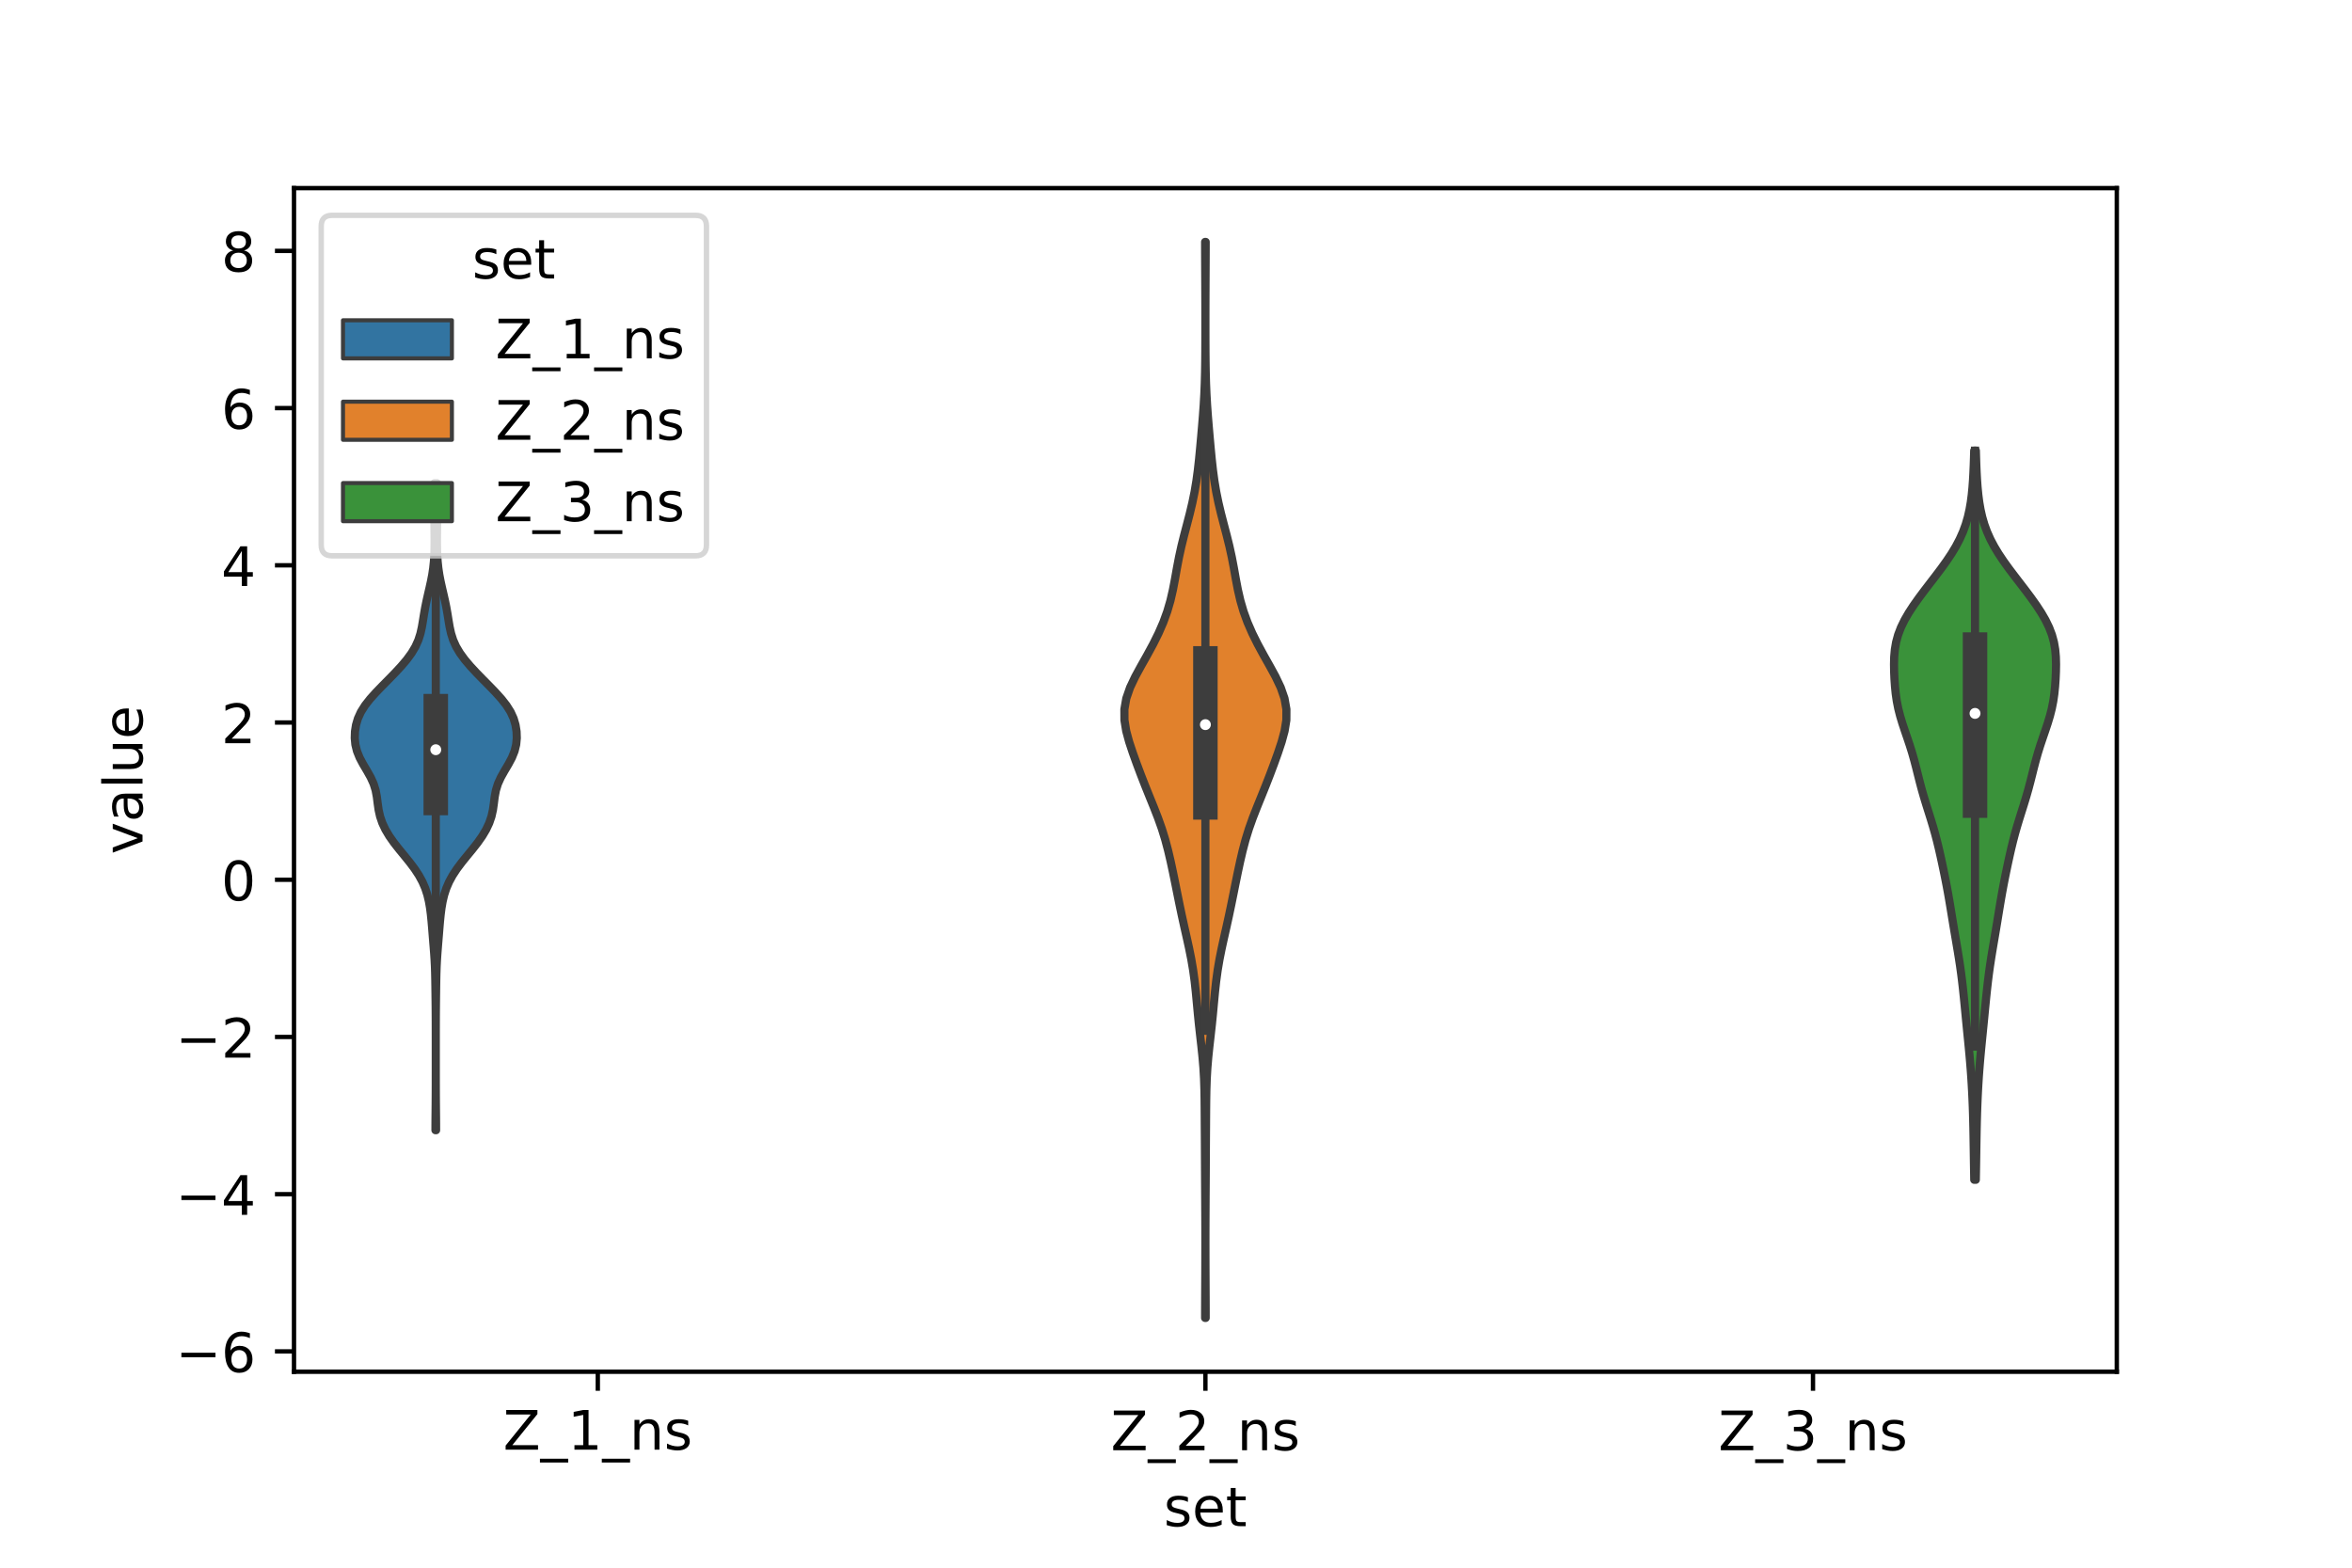<?xml version="1.0" encoding="utf-8" standalone="no"?>
<!DOCTYPE svg PUBLIC "-//W3C//DTD SVG 1.1//EN"
  "http://www.w3.org/Graphics/SVG/1.1/DTD/svg11.dtd">
<!-- Created with matplotlib (https://matplotlib.org/) -->
<svg height="288pt" version="1.1" viewBox="0 0 432 288" width="432pt" xmlns="http://www.w3.org/2000/svg" xmlns:xlink="http://www.w3.org/1999/xlink">
 <defs>
  <style type="text/css">*{stroke-linecap:butt;stroke-linejoin:round;}</style>
 </defs>
 <g id="figure_1">
  <g id="patch_1">
   <path d="M 0 288 
L 432 288 
L 432 0 
L 0 0 
z
" style="fill:#ffffff;"/>
  </g>
  <g id="axes_1">
   <g id="patch_2">
    <path d="M 54 252 
L 388.8 252 
L 388.8 34.56 
L 54 34.56 
z
" style="fill:#ffffff;"/>
   </g>
   <g id="PolyCollection_1">
    <defs>
     <path d="M 80.097 -80.373 
L 79.983 -80.373 
L 79.987 -81.573 
L 79.996 -82.774 
L 80.009 -83.975 
L 80.02 -85.175 
L 80.029 -86.376 
L 80.035 -87.577 
L 80.038 -88.777 
L 80.039 -89.978 
L 80.04 -91.178 
L 80.04 -92.379 
L 80.04 -93.58 
L 80.04 -94.78 
L 80.04 -95.981 
L 80.04 -97.182 
L 80.039 -98.382 
L 80.037 -99.583 
L 80.034 -100.784 
L 80.027 -101.984 
L 80.017 -103.185 
L 80.004 -104.386 
L 79.988 -105.586 
L 79.972 -106.787 
L 79.953 -107.987 
L 79.927 -109.188 
L 79.888 -110.389 
L 79.828 -111.589 
L 79.749 -112.79 
L 79.657 -113.991 
L 79.559 -115.191 
L 79.462 -116.392 
L 79.367 -117.593 
L 79.264 -118.793 
L 79.144 -119.994 
L 78.991 -121.195 
L 78.784 -122.395 
L 78.499 -123.596 
L 78.11 -124.796 
L 77.594 -125.997 
L 76.938 -127.198 
L 76.148 -128.398 
L 75.245 -129.599 
L 74.273 -130.8 
L 73.288 -132 
L 72.347 -133.201 
L 71.502 -134.402 
L 70.787 -135.602 
L 70.222 -136.803 
L 69.812 -138.004 
L 69.543 -139.204 
L 69.371 -140.405 
L 69.22 -141.605 
L 68.996 -142.806 
L 68.624 -144.007 
L 68.079 -145.207 
L 67.403 -146.408 
L 66.691 -147.609 
L 66.052 -148.809 
L 65.569 -150.01 
L 65.274 -151.211 
L 65.16 -152.411 
L 65.201 -153.612 
L 65.39 -154.813 
L 65.744 -156.013 
L 66.293 -157.214 
L 67.049 -158.414 
L 67.991 -159.615 
L 69.071 -160.816 
L 70.231 -162.016 
L 71.418 -163.217 
L 72.587 -164.418 
L 73.7 -165.618 
L 74.716 -166.819 
L 75.595 -168.02 
L 76.309 -169.22 
L 76.847 -170.421 
L 77.228 -171.622 
L 77.493 -172.822 
L 77.696 -174.023 
L 77.887 -175.223 
L 78.099 -176.424 
L 78.345 -177.625 
L 78.617 -178.825 
L 78.897 -180.026 
L 79.162 -181.227 
L 79.392 -182.427 
L 79.571 -183.628 
L 79.697 -184.829 
L 79.774 -186.029 
L 79.811 -187.23 
L 79.822 -188.43 
L 79.817 -189.631 
L 79.804 -190.832 
L 79.79 -192.032 
L 79.775 -193.233 
L 79.761 -194.434 
L 79.752 -195.634 
L 79.753 -196.835 
L 79.77 -198.036 
L 79.804 -199.236 
L 80.276 -199.236 
L 80.276 -199.236 
L 80.31 -198.036 
L 80.327 -196.835 
L 80.328 -195.634 
L 80.319 -194.434 
L 80.305 -193.233 
L 80.29 -192.032 
L 80.276 -190.832 
L 80.263 -189.631 
L 80.258 -188.43 
L 80.269 -187.23 
L 80.306 -186.029 
L 80.383 -184.829 
L 80.509 -183.628 
L 80.688 -182.427 
L 80.918 -181.227 
L 81.183 -180.026 
L 81.463 -178.825 
L 81.735 -177.625 
L 81.981 -176.424 
L 82.193 -175.223 
L 82.384 -174.023 
L 82.587 -172.822 
L 82.852 -171.622 
L 83.233 -170.421 
L 83.771 -169.22 
L 84.485 -168.02 
L 85.364 -166.819 
L 86.38 -165.618 
L 87.493 -164.418 
L 88.662 -163.217 
L 89.849 -162.016 
L 91.009 -160.816 
L 92.089 -159.615 
L 93.031 -158.414 
L 93.787 -157.214 
L 94.336 -156.013 
L 94.69 -154.813 
L 94.879 -153.612 
L 94.92 -152.411 
L 94.806 -151.211 
L 94.511 -150.01 
L 94.028 -148.809 
L 93.389 -147.609 
L 92.677 -146.408 
L 92.001 -145.207 
L 91.456 -144.007 
L 91.084 -142.806 
L 90.86 -141.605 
L 90.709 -140.405 
L 90.537 -139.204 
L 90.268 -138.004 
L 89.858 -136.803 
L 89.293 -135.602 
L 88.578 -134.402 
L 87.733 -133.201 
L 86.792 -132 
L 85.807 -130.8 
L 84.835 -129.599 
L 83.932 -128.398 
L 83.142 -127.198 
L 82.486 -125.997 
L 81.97 -124.796 
L 81.581 -123.596 
L 81.296 -122.395 
L 81.089 -121.195 
L 80.936 -119.994 
L 80.816 -118.793 
L 80.713 -117.593 
L 80.618 -116.392 
L 80.521 -115.191 
L 80.423 -113.991 
L 80.331 -112.79 
L 80.252 -111.589 
L 80.192 -110.389 
L 80.153 -109.188 
L 80.127 -107.987 
L 80.108 -106.787 
L 80.092 -105.586 
L 80.076 -104.386 
L 80.063 -103.185 
L 80.053 -101.984 
L 80.046 -100.784 
L 80.043 -99.583 
L 80.041 -98.382 
L 80.04 -97.182 
L 80.04 -95.981 
L 80.04 -94.78 
L 80.04 -93.58 
L 80.04 -92.379 
L 80.04 -91.178 
L 80.041 -89.978 
L 80.042 -88.777 
L 80.045 -87.577 
L 80.051 -86.376 
L 80.06 -85.175 
L 80.071 -83.975 
L 80.084 -82.774 
L 80.093 -81.573 
L 80.097 -80.373 
z
" id="me6ce5b378d" style="stroke:#3d3d3d;stroke-width:1.5;"/>
    </defs>
    <g clip-path="url(#p25dd8c99f0)">
     <use style="fill:#3274a1;stroke:#3d3d3d;stroke-width:1.5;" x="0" xlink:href="#me6ce5b378d" y="288"/>
    </g>
   </g>
   <g id="PolyCollection_2">
    <defs>
     <path d="M 221.451 -45.884 
L 221.349 -45.884 
L 221.352 -47.88 
L 221.36 -49.877 
L 221.371 -51.874 
L 221.381 -53.87 
L 221.389 -55.867 
L 221.393 -57.864 
L 221.395 -59.86 
L 221.393 -61.857 
L 221.387 -63.854 
L 221.378 -65.851 
L 221.367 -67.847 
L 221.354 -69.844 
L 221.342 -71.841 
L 221.332 -73.837 
L 221.322 -75.834 
L 221.312 -77.831 
L 221.299 -79.827 
L 221.286 -81.824 
L 221.273 -83.821 
L 221.255 -85.818 
L 221.221 -87.814 
L 221.155 -89.811 
L 221.04 -91.808 
L 220.872 -93.804 
L 220.662 -95.801 
L 220.434 -97.798 
L 220.213 -99.794 
L 220.012 -101.791 
L 219.827 -103.788 
L 219.638 -105.784 
L 219.419 -107.781 
L 219.146 -109.778 
L 218.808 -111.775 
L 218.409 -113.771 
L 217.97 -115.768 
L 217.519 -117.765 
L 217.08 -119.761 
L 216.66 -121.758 
L 216.256 -123.755 
L 215.855 -125.751 
L 215.447 -127.748 
L 215.019 -129.745 
L 214.553 -131.741 
L 214.024 -133.738 
L 213.408 -135.735 
L 212.699 -137.732 
L 211.919 -139.728 
L 211.109 -141.725 
L 210.305 -143.722 
L 209.528 -145.718 
L 208.779 -147.715 
L 208.06 -149.712 
L 207.397 -151.708 
L 206.855 -153.705 
L 206.531 -155.702 
L 206.52 -157.699 
L 206.871 -159.695 
L 207.564 -161.692 
L 208.511 -163.689 
L 209.6 -165.685 
L 210.724 -167.682 
L 211.807 -169.679 
L 212.799 -171.675 
L 213.668 -173.672 
L 214.394 -175.669 
L 214.977 -177.665 
L 215.437 -179.662 
L 215.818 -181.659 
L 216.173 -183.656 
L 216.554 -185.652 
L 216.991 -187.649 
L 217.485 -189.646 
L 218.01 -191.642 
L 218.528 -193.639 
L 219.002 -195.636 
L 219.41 -197.632 
L 219.745 -199.629 
L 220.014 -201.626 
L 220.236 -203.622 
L 220.429 -205.619 
L 220.61 -207.616 
L 220.784 -209.613 
L 220.948 -211.609 
L 221.091 -213.606 
L 221.205 -215.603 
L 221.287 -217.599 
L 221.34 -219.596 
L 221.371 -221.593 
L 221.387 -223.589 
L 221.395 -225.586 
L 221.397 -227.583 
L 221.397 -229.58 
L 221.395 -231.576 
L 221.389 -233.573 
L 221.381 -235.57 
L 221.371 -237.566 
L 221.36 -239.563 
L 221.352 -241.56 
L 221.349 -243.556 
L 221.451 -243.556 
L 221.451 -243.556 
L 221.448 -241.56 
L 221.44 -239.563 
L 221.429 -237.566 
L 221.419 -235.57 
L 221.411 -233.573 
L 221.405 -231.576 
L 221.403 -229.58 
L 221.403 -227.583 
L 221.405 -225.586 
L 221.413 -223.589 
L 221.429 -221.593 
L 221.46 -219.596 
L 221.513 -217.599 
L 221.595 -215.603 
L 221.709 -213.606 
L 221.852 -211.609 
L 222.016 -209.613 
L 222.19 -207.616 
L 222.371 -205.619 
L 222.564 -203.622 
L 222.786 -201.626 
L 223.055 -199.629 
L 223.39 -197.632 
L 223.798 -195.636 
L 224.272 -193.639 
L 224.79 -191.642 
L 225.315 -189.646 
L 225.809 -187.649 
L 226.246 -185.652 
L 226.627 -183.656 
L 226.982 -181.659 
L 227.363 -179.662 
L 227.823 -177.665 
L 228.406 -175.669 
L 229.132 -173.672 
L 230.001 -171.675 
L 230.993 -169.679 
L 232.076 -167.682 
L 233.2 -165.685 
L 234.289 -163.689 
L 235.236 -161.692 
L 235.929 -159.695 
L 236.28 -157.699 
L 236.269 -155.702 
L 235.945 -153.705 
L 235.403 -151.708 
L 234.74 -149.712 
L 234.021 -147.715 
L 233.272 -145.718 
L 232.495 -143.722 
L 231.691 -141.725 
L 230.881 -139.728 
L 230.101 -137.732 
L 229.392 -135.735 
L 228.776 -133.738 
L 228.247 -131.741 
L 227.781 -129.745 
L 227.353 -127.748 
L 226.945 -125.751 
L 226.544 -123.755 
L 226.14 -121.758 
L 225.72 -119.761 
L 225.281 -117.765 
L 224.83 -115.768 
L 224.391 -113.771 
L 223.992 -111.775 
L 223.654 -109.778 
L 223.381 -107.781 
L 223.162 -105.784 
L 222.973 -103.788 
L 222.788 -101.791 
L 222.587 -99.794 
L 222.366 -97.798 
L 222.138 -95.801 
L 221.928 -93.804 
L 221.76 -91.808 
L 221.645 -89.811 
L 221.579 -87.814 
L 221.545 -85.818 
L 221.527 -83.821 
L 221.514 -81.824 
L 221.501 -79.827 
L 221.488 -77.831 
L 221.478 -75.834 
L 221.468 -73.837 
L 221.458 -71.841 
L 221.446 -69.844 
L 221.433 -67.847 
L 221.422 -65.851 
L 221.413 -63.854 
L 221.407 -61.857 
L 221.405 -59.86 
L 221.407 -57.864 
L 221.411 -55.867 
L 221.419 -53.87 
L 221.429 -51.874 
L 221.44 -49.877 
L 221.448 -47.88 
L 221.451 -45.884 
z
" id="m36fbef43ed" style="stroke:#3d3d3d;stroke-width:1.5;"/>
    </defs>
    <g clip-path="url(#p25dd8c99f0)">
     <use style="fill:#e1812c;stroke:#3d3d3d;stroke-width:1.5;" x="0" xlink:href="#m36fbef43ed" y="288"/>
    </g>
   </g>
   <g id="PolyCollection_3">
    <defs>
     <path d="M 362.902 -71.259 
L 362.618 -71.259 
L 362.594 -72.612 
L 362.57 -73.965 
L 362.549 -75.318 
L 362.528 -76.671 
L 362.507 -78.023 
L 362.485 -79.376 
L 362.459 -80.729 
L 362.428 -82.082 
L 362.39 -83.435 
L 362.344 -84.788 
L 362.289 -86.141 
L 362.224 -87.494 
L 362.149 -88.847 
L 362.063 -90.2 
L 361.965 -91.553 
L 361.856 -92.906 
L 361.737 -94.259 
L 361.609 -95.612 
L 361.477 -96.964 
L 361.342 -98.317 
L 361.208 -99.67 
L 361.075 -101.023 
L 360.945 -102.376 
L 360.813 -103.729 
L 360.678 -105.082 
L 360.535 -106.435 
L 360.38 -107.788 
L 360.21 -109.141 
L 360.022 -110.494 
L 359.817 -111.847 
L 359.599 -113.2 
L 359.371 -114.553 
L 359.141 -115.905 
L 358.912 -117.258 
L 358.688 -118.611 
L 358.467 -119.964 
L 358.245 -121.317 
L 358.018 -122.67 
L 357.781 -124.023 
L 357.53 -125.376 
L 357.266 -126.729 
L 356.99 -128.082 
L 356.706 -129.435 
L 356.411 -130.788 
L 356.103 -132.141 
L 355.774 -133.494 
L 355.419 -134.846 
L 355.034 -136.199 
L 354.624 -137.552 
L 354.199 -138.905 
L 353.773 -140.258 
L 353.361 -141.611 
L 352.975 -142.964 
L 352.615 -144.317 
L 352.273 -145.67 
L 351.935 -147.023 
L 351.58 -148.376 
L 351.195 -149.729 
L 350.772 -151.082 
L 350.319 -152.434 
L 349.855 -153.787 
L 349.405 -155.14 
L 348.998 -156.493 
L 348.656 -157.846 
L 348.389 -159.199 
L 348.193 -160.552 
L 348.056 -161.905 
L 347.961 -163.258 
L 347.902 -164.611 
L 347.88 -165.964 
L 347.914 -167.317 
L 348.033 -168.67 
L 348.265 -170.023 
L 348.634 -171.375 
L 349.15 -172.728 
L 349.808 -174.081 
L 350.591 -175.434 
L 351.475 -176.787 
L 352.434 -178.14 
L 353.444 -179.493 
L 354.48 -180.846 
L 355.521 -182.199 
L 356.541 -183.552 
L 357.516 -184.905 
L 358.422 -186.258 
L 359.238 -187.611 
L 359.95 -188.964 
L 360.553 -190.316 
L 361.047 -191.669 
L 361.441 -193.022 
L 361.747 -194.375 
L 361.981 -195.728 
L 362.157 -197.081 
L 362.289 -198.434 
L 362.388 -199.787 
L 362.463 -201.14 
L 362.521 -202.493 
L 362.568 -203.846 
L 362.607 -205.199 
L 362.913 -205.199 
L 362.913 -205.199 
L 362.952 -203.846 
L 362.999 -202.493 
L 363.057 -201.14 
L 363.132 -199.787 
L 363.231 -198.434 
L 363.363 -197.081 
L 363.539 -195.728 
L 363.773 -194.375 
L 364.079 -193.022 
L 364.473 -191.669 
L 364.967 -190.316 
L 365.57 -188.964 
L 366.282 -187.611 
L 367.098 -186.258 
L 368.004 -184.905 
L 368.979 -183.552 
L 369.999 -182.199 
L 371.04 -180.846 
L 372.076 -179.493 
L 373.086 -178.14 
L 374.045 -176.787 
L 374.929 -175.434 
L 375.712 -174.081 
L 376.37 -172.728 
L 376.886 -171.375 
L 377.255 -170.023 
L 377.487 -168.67 
L 377.606 -167.317 
L 377.64 -165.964 
L 377.618 -164.611 
L 377.559 -163.258 
L 377.464 -161.905 
L 377.327 -160.552 
L 377.131 -159.199 
L 376.864 -157.846 
L 376.522 -156.493 
L 376.115 -155.14 
L 375.665 -153.787 
L 375.201 -152.434 
L 374.748 -151.082 
L 374.325 -149.729 
L 373.94 -148.376 
L 373.585 -147.023 
L 373.247 -145.67 
L 372.905 -144.317 
L 372.545 -142.964 
L 372.159 -141.611 
L 371.747 -140.258 
L 371.321 -138.905 
L 370.896 -137.552 
L 370.486 -136.199 
L 370.101 -134.846 
L 369.746 -133.494 
L 369.417 -132.141 
L 369.109 -130.788 
L 368.814 -129.435 
L 368.53 -128.082 
L 368.254 -126.729 
L 367.99 -125.376 
L 367.739 -124.023 
L 367.502 -122.67 
L 367.275 -121.317 
L 367.053 -119.964 
L 366.832 -118.611 
L 366.608 -117.258 
L 366.379 -115.905 
L 366.149 -114.553 
L 365.921 -113.2 
L 365.703 -111.847 
L 365.498 -110.494 
L 365.31 -109.141 
L 365.14 -107.788 
L 364.985 -106.435 
L 364.842 -105.082 
L 364.707 -103.729 
L 364.575 -102.376 
L 364.445 -101.023 
L 364.312 -99.67 
L 364.178 -98.317 
L 364.043 -96.964 
L 363.911 -95.612 
L 363.783 -94.259 
L 363.664 -92.906 
L 363.555 -91.553 
L 363.457 -90.2 
L 363.371 -88.847 
L 363.296 -87.494 
L 363.231 -86.141 
L 363.176 -84.788 
L 363.13 -83.435 
L 363.092 -82.082 
L 363.061 -80.729 
L 363.035 -79.376 
L 363.013 -78.023 
L 362.992 -76.671 
L 362.971 -75.318 
L 362.95 -73.965 
L 362.926 -72.612 
L 362.902 -71.259 
z
" id="m3a3d070eb0" style="stroke:#3d3d3d;stroke-width:1.5;"/>
    </defs>
    <g clip-path="url(#p25dd8c99f0)">
     <use style="fill:#3a923a;stroke:#3d3d3d;stroke-width:1.5;" x="0" xlink:href="#m3a3d070eb0" y="288"/>
    </g>
   </g>
   <g id="patch_3">
    <path clip-path="url(#p25dd8c99f0)" d="M 109.8 161.617 
L 109.8 161.617 
L 109.8 161.617 
L 109.8 161.617 
z
" style="fill:#3274a1;stroke:#3d3d3d;stroke-linejoin:miter;stroke-width:0.75;"/>
   </g>
   <g id="patch_4">
    <path clip-path="url(#p25dd8c99f0)" d="M 109.8 161.617 
L 109.8 161.617 
L 109.8 161.617 
L 109.8 161.617 
z
" style="fill:#e1812c;stroke:#3d3d3d;stroke-linejoin:miter;stroke-width:0.75;"/>
   </g>
   <g id="patch_5">
    <path clip-path="url(#p25dd8c99f0)" d="M 109.8 161.617 
L 109.8 161.617 
L 109.8 161.617 
L 109.8 161.617 
z
" style="fill:#3a923a;stroke:#3d3d3d;stroke-linejoin:miter;stroke-width:0.75;"/>
   </g>
   <g id="matplotlib.axis_1">
    <g id="xtick_1">
     <g id="line2d_1">
      <defs>
       <path d="M 0 0 
L 0 3.5 
" id="m18c6acde57" style="stroke:#000000;stroke-width:0.8;"/>
      </defs>
      <g>
       <use style="stroke:#000000;stroke-width:0.8;" x="109.8" xlink:href="#m18c6acde57" y="252"/>
      </g>
     </g>
     <g id="text_1">
      <!-- Z_1_ns -->
      <g transform="translate(92.42 266.32)scale(0.1 -0.1)">
       <defs>
        <path d="M 5.609 72.906 
L 62.891 72.906 
L 62.891 65.375 
L 16.797 8.297 
L 64.016 8.297 
L 64.016 0 
L 4.5 0 
L 4.5 7.516 
L 50.594 64.594 
L 5.609 64.594 
z
" id="DejaVuSans-90"/>
        <path d="M 50.984 -16.609 
L 50.984 -23.578 
L -0.984 -23.578 
L -0.984 -16.609 
z
" id="DejaVuSans-95"/>
        <path d="M 12.406 8.297 
L 28.516 8.297 
L 28.516 63.922 
L 10.984 60.406 
L 10.984 69.391 
L 28.422 72.906 
L 38.281 72.906 
L 38.281 8.297 
L 54.391 8.297 
L 54.391 0 
L 12.406 0 
z
" id="DejaVuSans-49"/>
        <path d="M 54.891 33.016 
L 54.891 0 
L 45.906 0 
L 45.906 32.719 
Q 45.906 40.484 42.875 44.328 
Q 39.844 48.188 33.797 48.188 
Q 26.516 48.188 22.312 43.547 
Q 18.109 38.922 18.109 30.906 
L 18.109 0 
L 9.078 0 
L 9.078 54.688 
L 18.109 54.688 
L 18.109 46.188 
Q 21.344 51.125 25.703 53.562 
Q 30.078 56 35.797 56 
Q 45.219 56 50.047 50.172 
Q 54.891 44.344 54.891 33.016 
z
" id="DejaVuSans-110"/>
        <path d="M 44.281 53.078 
L 44.281 44.578 
Q 40.484 46.531 36.375 47.5 
Q 32.281 48.484 27.875 48.484 
Q 21.188 48.484 17.844 46.438 
Q 14.5 44.391 14.5 40.281 
Q 14.5 37.156 16.891 35.375 
Q 19.281 33.594 26.516 31.984 
L 29.594 31.297 
Q 39.156 29.25 43.188 25.516 
Q 47.219 21.781 47.219 15.094 
Q 47.219 7.469 41.188 3.016 
Q 35.156 -1.422 24.609 -1.422 
Q 20.219 -1.422 15.453 -0.562 
Q 10.688 0.297 5.422 2 
L 5.422 11.281 
Q 10.406 8.688 15.234 7.391 
Q 20.062 6.109 24.812 6.109 
Q 31.156 6.109 34.562 8.281 
Q 37.984 10.453 37.984 14.406 
Q 37.984 18.062 35.516 20.016 
Q 33.062 21.969 24.703 23.781 
L 21.578 24.516 
Q 13.234 26.266 9.516 29.906 
Q 5.812 33.547 5.812 39.891 
Q 5.812 47.609 11.281 51.797 
Q 16.75 56 26.812 56 
Q 31.781 56 36.172 55.266 
Q 40.578 54.547 44.281 53.078 
z
" id="DejaVuSans-115"/>
       </defs>
       <use xlink:href="#DejaVuSans-90"/>
       <use x="68.506" xlink:href="#DejaVuSans-95"/>
       <use x="118.506" xlink:href="#DejaVuSans-49"/>
       <use x="182.129" xlink:href="#DejaVuSans-95"/>
       <use x="232.129" xlink:href="#DejaVuSans-110"/>
       <use x="295.508" xlink:href="#DejaVuSans-115"/>
      </g>
     </g>
    </g>
    <g id="xtick_2">
     <g id="line2d_2">
      <g>
       <use style="stroke:#000000;stroke-width:0.8;" x="221.4" xlink:href="#m18c6acde57" y="252"/>
      </g>
     </g>
     <g id="text_2">
      <!-- Z_2_ns -->
      <g transform="translate(204.02 266.422)scale(0.1 -0.1)">
       <defs>
        <path d="M 19.188 8.297 
L 53.609 8.297 
L 53.609 0 
L 7.328 0 
L 7.328 8.297 
Q 12.938 14.109 22.625 23.891 
Q 32.328 33.688 34.812 36.531 
Q 39.547 41.844 41.422 45.531 
Q 43.312 49.219 43.312 52.781 
Q 43.312 58.594 39.234 62.25 
Q 35.156 65.922 28.609 65.922 
Q 23.969 65.922 18.812 64.312 
Q 13.672 62.703 7.812 59.422 
L 7.812 69.391 
Q 13.766 71.781 18.938 73 
Q 24.125 74.219 28.422 74.219 
Q 39.75 74.219 46.484 68.547 
Q 53.219 62.891 53.219 53.422 
Q 53.219 48.922 51.531 44.891 
Q 49.859 40.875 45.406 35.406 
Q 44.188 33.984 37.641 27.219 
Q 31.109 20.453 19.188 8.297 
z
" id="DejaVuSans-50"/>
       </defs>
       <use xlink:href="#DejaVuSans-90"/>
       <use x="68.506" xlink:href="#DejaVuSans-95"/>
       <use x="118.506" xlink:href="#DejaVuSans-50"/>
       <use x="182.129" xlink:href="#DejaVuSans-95"/>
       <use x="232.129" xlink:href="#DejaVuSans-110"/>
       <use x="295.508" xlink:href="#DejaVuSans-115"/>
      </g>
     </g>
    </g>
    <g id="xtick_3">
     <g id="line2d_3">
      <g>
       <use style="stroke:#000000;stroke-width:0.8;" x="333" xlink:href="#m18c6acde57" y="252"/>
      </g>
     </g>
     <g id="text_3">
      <!-- Z_3_ns -->
      <g transform="translate(315.62 266.422)scale(0.1 -0.1)">
       <defs>
        <path d="M 40.578 39.312 
Q 47.656 37.797 51.625 33 
Q 55.609 28.219 55.609 21.188 
Q 55.609 10.406 48.188 4.484 
Q 40.766 -1.422 27.094 -1.422 
Q 22.516 -1.422 17.656 -0.516 
Q 12.797 0.391 7.625 2.203 
L 7.625 11.719 
Q 11.719 9.328 16.594 8.109 
Q 21.484 6.891 26.812 6.891 
Q 36.078 6.891 40.938 10.547 
Q 45.797 14.203 45.797 21.188 
Q 45.797 27.641 41.281 31.266 
Q 36.766 34.906 28.719 34.906 
L 20.219 34.906 
L 20.219 43.016 
L 29.109 43.016 
Q 36.375 43.016 40.234 45.922 
Q 44.094 48.828 44.094 54.297 
Q 44.094 59.906 40.109 62.906 
Q 36.141 65.922 28.719 65.922 
Q 24.656 65.922 20.016 65.031 
Q 15.375 64.156 9.812 62.312 
L 9.812 71.094 
Q 15.438 72.656 20.344 73.438 
Q 25.25 74.219 29.594 74.219 
Q 40.828 74.219 47.359 69.109 
Q 53.906 64.016 53.906 55.328 
Q 53.906 49.266 50.438 45.094 
Q 46.969 40.922 40.578 39.312 
z
" id="DejaVuSans-51"/>
       </defs>
       <use xlink:href="#DejaVuSans-90"/>
       <use x="68.506" xlink:href="#DejaVuSans-95"/>
       <use x="118.506" xlink:href="#DejaVuSans-51"/>
       <use x="182.129" xlink:href="#DejaVuSans-95"/>
       <use x="232.129" xlink:href="#DejaVuSans-110"/>
       <use x="295.508" xlink:href="#DejaVuSans-115"/>
      </g>
     </g>
    </g>
    <g id="text_4">
     <!-- set -->
     <g transform="translate(213.759 280.378)scale(0.1 -0.1)">
      <defs>
       <path d="M 56.203 29.594 
L 56.203 25.203 
L 14.891 25.203 
Q 15.484 15.922 20.484 11.062 
Q 25.484 6.203 34.422 6.203 
Q 39.594 6.203 44.453 7.469 
Q 49.312 8.734 54.109 11.281 
L 54.109 2.781 
Q 49.266 0.734 44.188 -0.344 
Q 39.109 -1.422 33.891 -1.422 
Q 20.797 -1.422 13.156 6.188 
Q 5.516 13.812 5.516 26.812 
Q 5.516 40.234 12.766 48.109 
Q 20.016 56 32.328 56 
Q 43.359 56 49.781 48.891 
Q 56.203 41.797 56.203 29.594 
z
M 47.219 32.234 
Q 47.125 39.594 43.094 43.984 
Q 39.062 48.391 32.422 48.391 
Q 24.906 48.391 20.391 44.141 
Q 15.875 39.891 15.188 32.172 
z
" id="DejaVuSans-101"/>
       <path d="M 18.312 70.219 
L 18.312 54.688 
L 36.812 54.688 
L 36.812 47.703 
L 18.312 47.703 
L 18.312 18.016 
Q 18.312 11.328 20.141 9.422 
Q 21.969 7.516 27.594 7.516 
L 36.812 7.516 
L 36.812 0 
L 27.594 0 
Q 17.188 0 13.234 3.875 
Q 9.281 7.766 9.281 18.016 
L 9.281 47.703 
L 2.688 47.703 
L 2.688 54.688 
L 9.281 54.688 
L 9.281 70.219 
z
" id="DejaVuSans-116"/>
      </defs>
      <use xlink:href="#DejaVuSans-115"/>
      <use x="52.1" xlink:href="#DejaVuSans-101"/>
      <use x="113.623" xlink:href="#DejaVuSans-116"/>
     </g>
    </g>
   </g>
   <g id="matplotlib.axis_2">
    <g id="ytick_1">
     <g id="line2d_4">
      <defs>
       <path d="M 0 0 
L -3.5 0 
" id="mb60638f0b5" style="stroke:#000000;stroke-width:0.8;"/>
      </defs>
      <g>
       <use style="stroke:#000000;stroke-width:0.8;" x="54" xlink:href="#mb60638f0b5" y="248.263"/>
      </g>
     </g>
     <g id="text_5">
      <!-- −6 -->
      <g transform="translate(32.258 252.062)scale(0.1 -0.1)">
       <defs>
        <path d="M 10.594 35.5 
L 73.188 35.5 
L 73.188 27.203 
L 10.594 27.203 
z
" id="DejaVuSans-8722"/>
        <path d="M 33.016 40.375 
Q 26.375 40.375 22.484 35.828 
Q 18.609 31.297 18.609 23.391 
Q 18.609 15.531 22.484 10.953 
Q 26.375 6.391 33.016 6.391 
Q 39.656 6.391 43.531 10.953 
Q 47.406 15.531 47.406 23.391 
Q 47.406 31.297 43.531 35.828 
Q 39.656 40.375 33.016 40.375 
z
M 52.594 71.297 
L 52.594 62.312 
Q 48.875 64.062 45.094 64.984 
Q 41.312 65.922 37.594 65.922 
Q 27.828 65.922 22.672 59.328 
Q 17.531 52.734 16.797 39.406 
Q 19.672 43.656 24.016 45.922 
Q 28.375 48.188 33.594 48.188 
Q 44.578 48.188 50.953 41.516 
Q 57.328 34.859 57.328 23.391 
Q 57.328 12.156 50.688 5.359 
Q 44.047 -1.422 33.016 -1.422 
Q 20.359 -1.422 13.672 8.266 
Q 6.984 17.969 6.984 36.375 
Q 6.984 53.656 15.188 63.938 
Q 23.391 74.219 37.203 74.219 
Q 40.922 74.219 44.703 73.484 
Q 48.484 72.75 52.594 71.297 
z
" id="DejaVuSans-54"/>
       </defs>
       <use xlink:href="#DejaVuSans-8722"/>
       <use x="83.789" xlink:href="#DejaVuSans-54"/>
      </g>
     </g>
    </g>
    <g id="ytick_2">
     <g id="line2d_5">
      <g>
       <use style="stroke:#000000;stroke-width:0.8;" x="54" xlink:href="#mb60638f0b5" y="219.381"/>
      </g>
     </g>
     <g id="text_6">
      <!-- −4 -->
      <g transform="translate(32.258 223.18)scale(0.1 -0.1)">
       <defs>
        <path d="M 37.797 64.312 
L 12.891 25.391 
L 37.797 25.391 
z
M 35.203 72.906 
L 47.609 72.906 
L 47.609 25.391 
L 58.016 25.391 
L 58.016 17.188 
L 47.609 17.188 
L 47.609 0 
L 37.797 0 
L 37.797 17.188 
L 4.891 17.188 
L 4.891 26.703 
z
" id="DejaVuSans-52"/>
       </defs>
       <use xlink:href="#DejaVuSans-8722"/>
       <use x="83.789" xlink:href="#DejaVuSans-52"/>
      </g>
     </g>
    </g>
    <g id="ytick_3">
     <g id="line2d_6">
      <g>
       <use style="stroke:#000000;stroke-width:0.8;" x="54" xlink:href="#mb60638f0b5" y="190.499"/>
      </g>
     </g>
     <g id="text_7">
      <!-- −2 -->
      <g transform="translate(32.258 194.298)scale(0.1 -0.1)">
       <use xlink:href="#DejaVuSans-8722"/>
       <use x="83.789" xlink:href="#DejaVuSans-50"/>
      </g>
     </g>
    </g>
    <g id="ytick_4">
     <g id="line2d_7">
      <g>
       <use style="stroke:#000000;stroke-width:0.8;" x="54" xlink:href="#mb60638f0b5" y="161.617"/>
      </g>
     </g>
     <g id="text_8">
      <!-- 0 -->
      <g transform="translate(40.638 165.416)scale(0.1 -0.1)">
       <defs>
        <path d="M 31.781 66.406 
Q 24.172 66.406 20.328 58.906 
Q 16.5 51.422 16.5 36.375 
Q 16.5 21.391 20.328 13.891 
Q 24.172 6.391 31.781 6.391 
Q 39.453 6.391 43.281 13.891 
Q 47.125 21.391 47.125 36.375 
Q 47.125 51.422 43.281 58.906 
Q 39.453 66.406 31.781 66.406 
z
M 31.781 74.219 
Q 44.047 74.219 50.516 64.516 
Q 56.984 54.828 56.984 36.375 
Q 56.984 17.969 50.516 8.266 
Q 44.047 -1.422 31.781 -1.422 
Q 19.531 -1.422 13.062 8.266 
Q 6.594 17.969 6.594 36.375 
Q 6.594 54.828 13.062 64.516 
Q 19.531 74.219 31.781 74.219 
z
" id="DejaVuSans-48"/>
       </defs>
       <use xlink:href="#DejaVuSans-48"/>
      </g>
     </g>
    </g>
    <g id="ytick_5">
     <g id="line2d_8">
      <g>
       <use style="stroke:#000000;stroke-width:0.8;" x="54" xlink:href="#mb60638f0b5" y="132.735"/>
      </g>
     </g>
     <g id="text_9">
      <!-- 2 -->
      <g transform="translate(40.638 136.534)scale(0.1 -0.1)">
       <use xlink:href="#DejaVuSans-50"/>
      </g>
     </g>
    </g>
    <g id="ytick_6">
     <g id="line2d_9">
      <g>
       <use style="stroke:#000000;stroke-width:0.8;" x="54" xlink:href="#mb60638f0b5" y="103.853"/>
      </g>
     </g>
     <g id="text_10">
      <!-- 4 -->
      <g transform="translate(40.638 107.652)scale(0.1 -0.1)">
       <use xlink:href="#DejaVuSans-52"/>
      </g>
     </g>
    </g>
    <g id="ytick_7">
     <g id="line2d_10">
      <g>
       <use style="stroke:#000000;stroke-width:0.8;" x="54" xlink:href="#mb60638f0b5" y="74.971"/>
      </g>
     </g>
     <g id="text_11">
      <!-- 6 -->
      <g transform="translate(40.638 78.77)scale(0.1 -0.1)">
       <use xlink:href="#DejaVuSans-54"/>
      </g>
     </g>
    </g>
    <g id="ytick_8">
     <g id="line2d_11">
      <g>
       <use style="stroke:#000000;stroke-width:0.8;" x="54" xlink:href="#mb60638f0b5" y="46.089"/>
      </g>
     </g>
     <g id="text_12">
      <!-- 8 -->
      <g transform="translate(40.638 49.888)scale(0.1 -0.1)">
       <defs>
        <path d="M 31.781 34.625 
Q 24.75 34.625 20.719 30.859 
Q 16.703 27.094 16.703 20.516 
Q 16.703 13.922 20.719 10.156 
Q 24.75 6.391 31.781 6.391 
Q 38.812 6.391 42.859 10.172 
Q 46.922 13.969 46.922 20.516 
Q 46.922 27.094 42.891 30.859 
Q 38.875 34.625 31.781 34.625 
z
M 21.922 38.812 
Q 15.578 40.375 12.031 44.719 
Q 8.5 49.078 8.5 55.328 
Q 8.5 64.062 14.719 69.141 
Q 20.953 74.219 31.781 74.219 
Q 42.672 74.219 48.875 69.141 
Q 55.078 64.062 55.078 55.328 
Q 55.078 49.078 51.531 44.719 
Q 48 40.375 41.703 38.812 
Q 48.828 37.156 52.797 32.312 
Q 56.781 27.484 56.781 20.516 
Q 56.781 9.906 50.312 4.234 
Q 43.844 -1.422 31.781 -1.422 
Q 19.734 -1.422 13.25 4.234 
Q 6.781 9.906 6.781 20.516 
Q 6.781 27.484 10.781 32.312 
Q 14.797 37.156 21.922 38.812 
z
M 18.312 54.391 
Q 18.312 48.734 21.844 45.562 
Q 25.391 42.391 31.781 42.391 
Q 38.141 42.391 41.719 45.562 
Q 45.312 48.734 45.312 54.391 
Q 45.312 60.062 41.719 63.234 
Q 38.141 66.406 31.781 66.406 
Q 25.391 66.406 21.844 63.234 
Q 18.312 60.062 18.312 54.391 
z
" id="DejaVuSans-56"/>
       </defs>
       <use xlink:href="#DejaVuSans-56"/>
      </g>
     </g>
    </g>
    <g id="text_13">
     <!-- value -->
     <g transform="translate(26.178 156.938)rotate(-90)scale(0.1 -0.1)">
      <defs>
       <path d="M 2.984 54.688 
L 12.5 54.688 
L 29.594 8.797 
L 46.688 54.688 
L 56.203 54.688 
L 35.688 0 
L 23.484 0 
z
" id="DejaVuSans-118"/>
       <path d="M 34.281 27.484 
Q 23.391 27.484 19.188 25 
Q 14.984 22.516 14.984 16.5 
Q 14.984 11.719 18.141 8.906 
Q 21.297 6.109 26.703 6.109 
Q 34.188 6.109 38.703 11.406 
Q 43.219 16.703 43.219 25.484 
L 43.219 27.484 
z
M 52.203 31.203 
L 52.203 0 
L 43.219 0 
L 43.219 8.297 
Q 40.141 3.328 35.547 0.953 
Q 30.953 -1.422 24.312 -1.422 
Q 15.922 -1.422 10.953 3.297 
Q 6 8.016 6 15.922 
Q 6 25.141 12.172 29.828 
Q 18.359 34.516 30.609 34.516 
L 43.219 34.516 
L 43.219 35.406 
Q 43.219 41.609 39.141 45 
Q 35.062 48.391 27.688 48.391 
Q 23 48.391 18.547 47.266 
Q 14.109 46.141 10.016 43.891 
L 10.016 52.203 
Q 14.938 54.109 19.578 55.047 
Q 24.219 56 28.609 56 
Q 40.484 56 46.344 49.844 
Q 52.203 43.703 52.203 31.203 
z
" id="DejaVuSans-97"/>
       <path d="M 9.422 75.984 
L 18.406 75.984 
L 18.406 0 
L 9.422 0 
z
" id="DejaVuSans-108"/>
       <path d="M 8.5 21.578 
L 8.5 54.688 
L 17.484 54.688 
L 17.484 21.922 
Q 17.484 14.156 20.5 10.266 
Q 23.531 6.391 29.594 6.391 
Q 36.859 6.391 41.078 11.031 
Q 45.312 15.672 45.312 23.688 
L 45.312 54.688 
L 54.297 54.688 
L 54.297 0 
L 45.312 0 
L 45.312 8.406 
Q 42.047 3.422 37.719 1 
Q 33.406 -1.422 27.688 -1.422 
Q 18.266 -1.422 13.375 4.438 
Q 8.5 10.297 8.5 21.578 
z
M 31.109 56 
z
" id="DejaVuSans-117"/>
      </defs>
      <use xlink:href="#DejaVuSans-118"/>
      <use x="59.18" xlink:href="#DejaVuSans-97"/>
      <use x="120.459" xlink:href="#DejaVuSans-108"/>
      <use x="148.242" xlink:href="#DejaVuSans-117"/>
      <use x="211.621" xlink:href="#DejaVuSans-101"/>
     </g>
    </g>
   </g>
   <g id="line2d_12">
    <path clip-path="url(#p25dd8c99f0)" d="M 80.04 173.187 
L 80.04 103.729 
" style="fill:none;stroke:#3d3d3d;stroke-linecap:square;stroke-width:1.5;"/>
   </g>
   <g id="line2d_13">
    <path clip-path="url(#p25dd8c99f0)" d="M 80.04 147.517 
L 80.04 129.733 
" style="fill:none;stroke:#3d3d3d;stroke-linecap:square;stroke-width:4.5;"/>
   </g>
   <g id="line2d_14">
    <path clip-path="url(#p25dd8c99f0)" d="M 221.4 189.37 
L 221.4 80.199 
" style="fill:none;stroke:#3d3d3d;stroke-linecap:square;stroke-width:1.5;"/>
   </g>
   <g id="line2d_15">
    <path clip-path="url(#p25dd8c99f0)" d="M 221.4 148.333 
L 221.4 120.948 
" style="fill:none;stroke:#3d3d3d;stroke-linecap:square;stroke-width:4.5;"/>
   </g>
   <g id="line2d_16">
    <path clip-path="url(#p25dd8c99f0)" d="M 362.76 192.266 
L 362.76 82.801 
" style="fill:none;stroke:#3d3d3d;stroke-linecap:square;stroke-width:1.5;"/>
   </g>
   <g id="line2d_17">
    <path clip-path="url(#p25dd8c99f0)" d="M 362.76 148.005 
L 362.76 118.417 
" style="fill:none;stroke:#3d3d3d;stroke-linecap:square;stroke-width:4.5;"/>
   </g>
   <g id="patch_6">
    <path d="M 54 252 
L 54 34.56 
" style="fill:none;stroke:#000000;stroke-linecap:square;stroke-linejoin:miter;stroke-width:0.8;"/>
   </g>
   <g id="patch_7">
    <path d="M 388.8 252 
L 388.8 34.56 
" style="fill:none;stroke:#000000;stroke-linecap:square;stroke-linejoin:miter;stroke-width:0.8;"/>
   </g>
   <g id="patch_8">
    <path d="M 54 252 
L 388.8 252 
" style="fill:none;stroke:#000000;stroke-linecap:square;stroke-linejoin:miter;stroke-width:0.8;"/>
   </g>
   <g id="patch_9">
    <path d="M 54 34.56 
L 388.8 34.56 
" style="fill:none;stroke:#000000;stroke-linecap:square;stroke-linejoin:miter;stroke-width:0.8;"/>
   </g>
   <g id="PathCollection_1">
    <defs>
     <path d="M 0 1.5 
C 0.398 1.5 0.779 1.342 1.061 1.061 
C 1.342 0.779 1.5 0.398 1.5 0 
C 1.5 -0.398 1.342 -0.779 1.061 -1.061 
C 0.779 -1.342 0.398 -1.5 0 -1.5 
C -0.398 -1.5 -0.779 -1.342 -1.061 -1.061 
C -1.342 -0.779 -1.5 -0.398 -1.5 0 
C -1.5 0.398 -1.342 0.779 -1.061 1.061 
C -0.779 1.342 -0.398 1.5 0 1.5 
z
" id="ma8bebf7a8d" style="stroke:#3d3d3d;"/>
    </defs>
    <g clip-path="url(#p25dd8c99f0)">
     <use style="fill:#ffffff;stroke:#3d3d3d;" x="80.04" xlink:href="#ma8bebf7a8d" y="137.73"/>
    </g>
   </g>
   <g id="PathCollection_2">
    <g clip-path="url(#p25dd8c99f0)">
     <use style="fill:#ffffff;stroke:#3d3d3d;" x="221.4" xlink:href="#ma8bebf7a8d" y="133.122"/>
    </g>
   </g>
   <g id="PathCollection_3">
    <g clip-path="url(#p25dd8c99f0)">
     <use style="fill:#ffffff;stroke:#3d3d3d;" x="362.76" xlink:href="#ma8bebf7a8d" y="131.059"/>
    </g>
   </g>
   <g id="legend_1">
    <g id="patch_10">
     <path d="M 61 102.107 
L 127.759 102.107 
Q 129.759 102.107 129.759 100.107 
L 129.759 41.56 
Q 129.759 39.56 127.759 39.56 
L 61 39.56 
Q 59 39.56 59 41.56 
L 59 100.107 
Q 59 102.107 61 102.107 
z
" style="fill:#ffffff;opacity:0.8;stroke:#cccccc;stroke-linejoin:miter;"/>
    </g>
    <g id="text_14">
     <!-- set -->
     <g transform="translate(86.738 51.158)scale(0.1 -0.1)">
      <use xlink:href="#DejaVuSans-115"/>
      <use x="52.1" xlink:href="#DejaVuSans-101"/>
      <use x="113.623" xlink:href="#DejaVuSans-116"/>
     </g>
    </g>
    <g id="patch_11">
     <path d="M 63 65.837 
L 83 65.837 
L 83 58.837 
L 63 58.837 
z
" style="fill:#3274a1;stroke:#3d3d3d;stroke-linejoin:miter;stroke-width:0.75;"/>
    </g>
    <g id="text_15">
     <!-- Z_1_ns -->
     <g transform="translate(91 65.837)scale(0.1 -0.1)">
      <use xlink:href="#DejaVuSans-90"/>
      <use x="68.506" xlink:href="#DejaVuSans-95"/>
      <use x="118.506" xlink:href="#DejaVuSans-49"/>
      <use x="182.129" xlink:href="#DejaVuSans-95"/>
      <use x="232.129" xlink:href="#DejaVuSans-110"/>
      <use x="295.508" xlink:href="#DejaVuSans-115"/>
     </g>
    </g>
    <g id="patch_12">
     <path d="M 63 80.793 
L 83 80.793 
L 83 73.793 
L 63 73.793 
z
" style="fill:#e1812c;stroke:#3d3d3d;stroke-linejoin:miter;stroke-width:0.75;"/>
    </g>
    <g id="text_16">
     <!-- Z_2_ns -->
     <g transform="translate(91 80.793)scale(0.1 -0.1)">
      <use xlink:href="#DejaVuSans-90"/>
      <use x="68.506" xlink:href="#DejaVuSans-95"/>
      <use x="118.506" xlink:href="#DejaVuSans-50"/>
      <use x="182.129" xlink:href="#DejaVuSans-95"/>
      <use x="232.129" xlink:href="#DejaVuSans-110"/>
      <use x="295.508" xlink:href="#DejaVuSans-115"/>
     </g>
    </g>
    <g id="patch_13">
     <path d="M 63 95.749 
L 83 95.749 
L 83 88.749 
L 63 88.749 
z
" style="fill:#3a923a;stroke:#3d3d3d;stroke-linejoin:miter;stroke-width:0.75;"/>
    </g>
    <g id="text_17">
     <!-- Z_3_ns -->
     <g transform="translate(91 95.749)scale(0.1 -0.1)">
      <use xlink:href="#DejaVuSans-90"/>
      <use x="68.506" xlink:href="#DejaVuSans-95"/>
      <use x="118.506" xlink:href="#DejaVuSans-51"/>
      <use x="182.129" xlink:href="#DejaVuSans-95"/>
      <use x="232.129" xlink:href="#DejaVuSans-110"/>
      <use x="295.508" xlink:href="#DejaVuSans-115"/>
     </g>
    </g>
   </g>
  </g>
 </g>
 <defs>
  <clipPath id="p25dd8c99f0">
   <rect height="217.44" width="334.8" x="54" y="34.56"/>
  </clipPath>
 </defs>
</svg>
